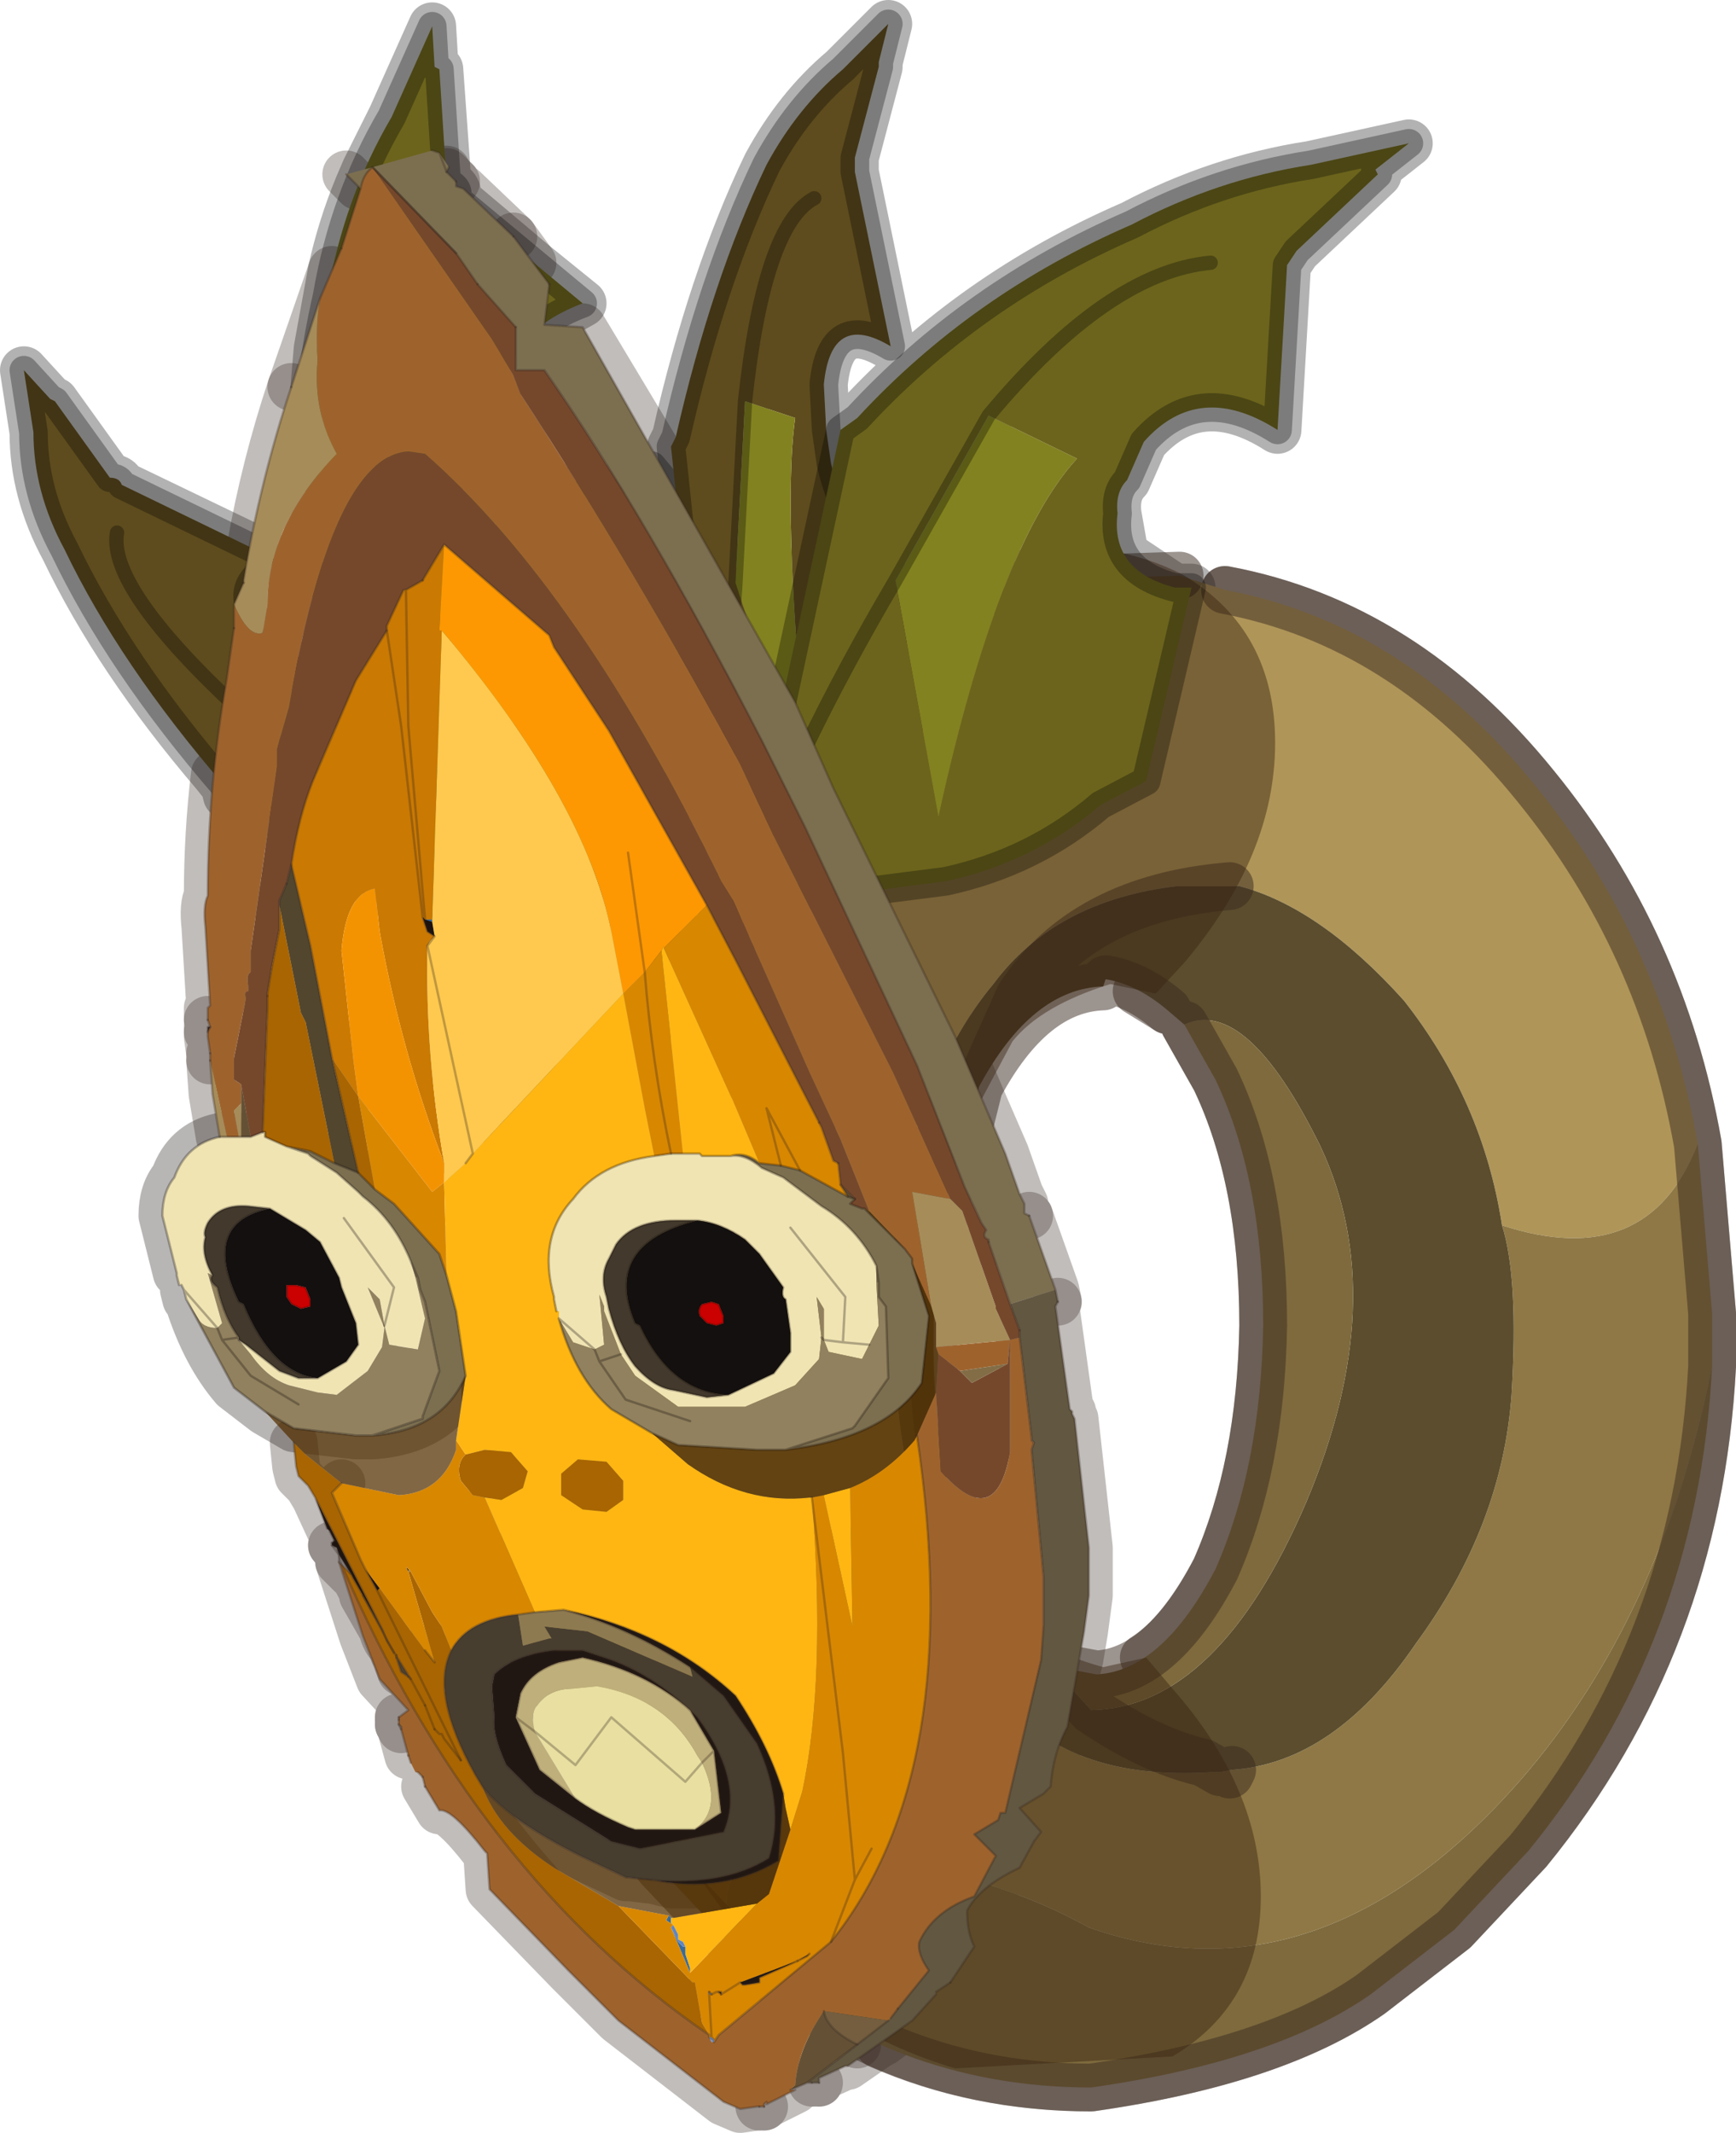 <?xml version="1.0" encoding="UTF-8" standalone="no"?>
<svg xmlns:xlink="http://www.w3.org/1999/xlink" height="44.65px" width="36.35px" xmlns="http://www.w3.org/2000/svg">
  <g transform="matrix(1.0, 0.0, 0.0, 1.0, -262.3, -380.65)">
    <path d="M280.7 423.45 Q282.75 424.35 285.15 424.35 289.0 423.8 291.0 422.4 L292.75 421.05 294.3 419.4 Q297.85 415.05 298.15 409.25 L298.15 408.15 297.85 404.6 Q297.1 400.35 294.45 397.1 291.7 393.7 287.95 393.0 M286.1 401.4 L286.75 401.8 M287.1 402.1 L287.75 403.25 Q288.75 405.35 288.75 408.4 288.7 411.35 287.75 413.5 287.05 414.85 286.25 415.35" fill="none" stroke="#3b2b21" stroke-linecap="round" stroke-linejoin="round" stroke-opacity="0.502" stroke-width="1.0"/>
    <path d="M276.45 390.75 L276.35 390.0 276.45 389.8 Q277.2 386.5 278.35 384.1 279.0 382.9 279.95 382.1 L280.9 381.15 280.7 381.95 280.7 382.05 280.2 383.95 280.2 384.25 280.95 387.9 Q279.7 387.15 279.55 388.7 L279.6 389.65 279.7 390.35 279.75 390.45 279.9 389.65 280.25 389.4 Q282.65 386.8 286.0 385.35 287.8 384.4 289.75 384.1 L291.8 383.65 291.1 384.2 291.15 384.3 289.45 385.9 289.25 386.2 289.05 389.65 Q287.4 388.6 286.25 389.9 L285.9 390.7 Q285.65 390.95 285.7 391.4 L285.85 392.25 286.9 392.95 287.25 392.95 286.3 397.0 285.35 397.5 Q283.95 398.7 282.1 399.1 L280.85 399.35 279.9 399.4 279.75 399.4 279.2 399.5 279.1 399.55 277.8 399.55 279.0 396.7 279.15 396.3 281.05 392.85 281.05 392.8 283.0 389.35 Q285.5 386.35 287.65 386.15 M276.45 390.75 L276.45 391.05 277.15 397.6 277.35 399.0 277.55 398.7 277.7 392.85 277.7 392.55 277.9 389.05 Q278.3 385.35 279.35 384.8 M277.35 399.0 L277.05 399.3 277.25 399.35 277.3 399.35 277.6 399.45 277.8 399.55 M279.75 390.45 L278.35 396.85 Q278.3 397.6 277.55 398.7 M277.6 399.45 L277.65 400.4 278.0 400.2 278.55 399.95 279.1 399.55 M277.5 400.4 L277.1 400.4 Q276.8 400.75 276.4 400.75 L276.35 400.9 276.35 401.6 276.3 401.85 276.15 402.6 276.0 402.8 275.85 403.0 275.55 402.65 275.1 402.2 275.35 402.05 275.5 401.95 274.0 399.3 273.8 398.95 272.1 395.35 272.1 395.3 271.55 394.0 271.05 392.85 270.55 391.65 270.3 390.3 Q269.85 387.55 270.8 386.1 M269.8 384.55 L269.95 384.2 270.5 383.1 271.35 381.2 271.4 382.05 271.5 382.1 271.65 384.2 271.65 384.45 Q271.95 384.6 271.85 384.8 L273.45 386.15 274.5 387.0 273.7 387.45 273.1 388.1 273.0 388.4 Q272.85 388.85 272.95 389.35 L273.4 390.15 Q273.45 390.55 273.8 390.75 L274.6 391.15 275.35 390.95 275.75 390.65 275.95 390.4 276.45 391.05 M269.25 386.3 Q269.45 385.4 269.8 384.55 M266.8 396.85 Q264.75 394.45 263.65 392.15 263.0 390.95 263.0 389.7 L262.8 388.4 263.35 389.0 263.45 389.05 264.6 390.65 Q264.8 390.65 264.85 390.8 L267.55 392.1 268.05 392.35 268.15 392.4 268.0 392.5 Q267.05 392.95 267.85 393.85 L268.0 394.0 268.55 394.45 268.75 394.55 269.4 394.85 269.45 394.9 273.7 399.85 Q274.35 400.3 274.7 401.6 L274.75 401.9 274.8 402.05 274.85 402.35 275.1 402.2 M269.25 386.3 L269.15 386.85 268.95 387.95 268.7 390.95 268.85 393.2 268.95 393.9 268.95 394.3 269.4 394.85 M274.7 401.6 Q273.1 400.45 271.4 399.0 L271.05 398.75 271.0 398.7 270.2 398.0 268.9 396.95 268.1 396.25 267.3 395.5 267.0 395.2 Q264.55 392.9 264.75 391.8 M266.8 396.85 L267.0 397.1 267.05 397.3 268.5 398.2 271.15 399.75 271.2 399.8 273.65 401.25 Q274.2 401.45 274.75 401.9 M277.25 399.35 L277.1 399.6 277.1 399.65 276.6 400.3 276.4 400.75 275.7 400.5 M277.2 399.9 L277.3 399.35 M277.65 400.4 L277.5 400.4 M277.1 400.4 L277.2 399.9 M274.85 402.35 Q274.45 403.65 272.9 404.05 M275.0 404.2 L275.75 403.7 275.85 403.0 M275.35 402.05 L275.45 402.15 275.95 402.5 276.15 402.6 M275.5 401.95 L276.35 400.9 M277.05 399.3 Q275.8 399.75 274.5 398.9" fill="none" stroke="#000000" stroke-linecap="round" stroke-linejoin="round" stroke-opacity="0.302" stroke-width="1.0"/>
    <path d="M280.85 399.35 L282.3 402.35 282.85 403.65 283.35 404.8 283.65 405.65 283.75 405.85 283.75 406.05 283.85 406.1 M284.45 407.9 L284.4 408.0 284.7 410.15 284.75 410.2 284.75 410.25 284.8 410.35 285.1 413.05 285.1 414.05 285.0 414.8 284.9 415.4 Q284.7 416.1 284.65 416.8 284.35 417.35 284.3 418.05 L284.15 418.2 283.65 418.5 284.1 419.0 283.95 419.2 283.65 419.75 Q282.8 420.15 282.55 420.65 282.55 421.1 282.7 421.4 L282.2 422.15 M281.9 422.35 L281.4 422.95 280.8 423.4 280.7 423.45 280.05 423.9 280.0 423.9 279.45 424.15 279.45 424.25 M279.9 405.45 L279.85 405.0 M279.45 404.15 L277.65 400.65 277.5 400.4 M279.9 399.4 L281.5 402.95 281.95 404.15 282.3 405.0 282.5 405.5 282.85 406.25 282.95 406.4 Q282.85 406.55 283.0 406.6 L283.0 406.65 M283.65 408.5 L283.65 408.65 283.9 410.75 283.9 410.8 283.95 410.85 283.9 411.0 284.15 413.65 284.15 414.7 284.1 415.05 284.1 415.4 283.35 418.6 283.25 418.6 283.2 418.75 282.7 419.05 283.15 419.5 282.7 420.35 Q281.85 420.65 281.55 421.3 281.5 421.55 281.75 421.9 L281.1 422.7 M280.95 422.9 L280.55 423.25 280.45 423.35 280.25 423.45 279.2 424.25 279.3 424.25 M280.2 405.75 L279.9 405.45 M271.65 415.5 L271.2 415.2 M281.5 410.7 L281.75 412.8 Q282.1 418.3 279.7 421.3 L279.2 421.9 278.9 422.15 278.7 422.3 277.35 423.25 277.25 423.4 277.25 423.35 277.15 423.3 277.15 423.25 Q272.25 419.9 269.45 413.4 L269.4 413.2 269.35 413.05 269.25 413.0 M269.4 413.35 L269.9 414.9 270.25 415.8 270.85 416.45 270.65 416.6 M270.65 416.65 L270.65 416.75 270.7 416.8 270.7 416.85 270.85 417.4 M277.2 422.4 L277.3 422.35 277.35 422.35 277.4 422.35 277.4 422.4 277.8 422.15 277.85 422.2 277.9 422.2 278.2 422.15 278.2 422.05 278.35 422.0 278.6 421.9 279.2 421.9 M271.65 384.2 L271.65 384.25 M271.85 384.45 L271.85 384.55 272.0 384.6 273.05 385.6 M273.7 387.45 L274.5 387.5 276.45 390.75 M269.8 384.55 L269.55 384.3 M267.55 392.1 Q267.85 390.4 268.4 388.75 M273.1 388.1 L273.1 388.4 273.7 388.4 275.35 390.95 M277.1 399.6 L277.2 399.9 M267.8 404.35 L267.9 401.65 267.9 401.5 M268.3 399.15 L268.4 398.75 268.5 398.2 M266.8 396.85 Q266.65 398.1 266.65 399.4 266.55 399.6 266.6 400.05 L266.7 401.7 266.65 401.75 266.65 402.0 M266.7 402.7 L266.7 402.8 266.7 402.85 M266.7 402.15 L266.65 402.15 266.65 402.25 M270.35 414.9 L270.55 415.2 270.55 415.25 M270.6 415.3 L270.6 415.35 M270.9 415.8 L271.2 416.35 M271.4 416.85 L271.5 416.95 271.55 416.95 271.6 417.05 271.95 417.5 M269.4 413.2 L269.65 413.6 269.9 414.05 270.35 414.9 M270.9 415.8 L270.85 415.75 M278.2 424.75 L278.15 424.75 277.8 424.8 277.45 424.65 275.25 422.95 274.2 421.9 272.55 420.2 272.5 419.45 272.45 419.4 Q271.75 418.5 271.5 418.55 L271.2 418.05 M277.15 422.35 L277.2 423.3 277.25 423.35 M279.2 424.25 L278.85 424.4 278.95 424.4 278.35 424.7 278.35 424.65 278.3 424.7 278.3 424.75" fill="none" stroke="#332720" stroke-linecap="round" stroke-linejoin="round" stroke-opacity="0.302" stroke-width="1.0"/>
    <path d="M283.85 406.1 L284.4 407.65 284.45 407.9 M282.2 422.15 L281.9 422.35 M279.05 405.15 L278.45 404.0 278.35 403.85 278.65 405.05 M280.05 405.7 L279.9 405.45 M279.85 405.0 L279.75 404.95 279.5 404.25 279.45 404.15 M276.0 402.8 L276.35 404.8 M283.0 406.65 L283.65 408.5 M281.1 422.7 L280.95 422.9 M279.3 424.25 L279.45 424.25 M279.3 412.0 L279.4 412.7 279.95 417.35 280.2 420.0 280.55 419.35 M271.65 415.5 L271.75 415.2 Q272.1 414.55 273.15 414.45 L273.2 414.45 273.5 414.4 274.1 414.35 276.15 415.05 277.7 416.15 Q278.4 417.2 278.7 418.2 L278.75 418.35 278.75 418.5 278.6 419.6 Q277.9 420.05 277.05 420.1 L276.35 420.1 275.95 420.0 275.9 420.0 275.5 419.95 275.4 419.95 274.45 419.5 Q272.95 418.75 272.4 418.05 L272.25 417.8 Q271.45 416.35 271.65 415.5 M269.45 413.4 L269.4 413.35 269.4 413.2 269.25 413.0 M270.65 416.6 L270.65 416.65 M280.25 423.45 L280.15 423.4 279.6 422.85 M279.7 421.3 L280.2 420.0 M275.5 419.95 L275.95 420.0 276.3 420.05 277.0 420.0 Q277.8 419.95 278.4 419.55 278.75 418.45 278.15 417.15 L277.45 416.15 276.75 415.55 276.1 415.15 Q275.1 414.6 274.1 414.35 M271.65 384.25 L271.85 384.45 M273.05 385.6 L273.45 386.15 M268.4 388.75 L269.25 386.3 M271.2 399.8 L271.2 399.9 271.15 399.85 271.25 400.15 271.4 400.25 271.25 400.45 272.2 404.8 272.05 405.0 M271.15 399.85 L271.15 399.75 M268.4 398.75 L268.8 400.45 269.25 402.8 269.8 405.2 M267.9 401.5 L267.9 401.45 268.0 400.85 268.15 400.1 268.15 399.5 268.3 399.15 M266.65 402.0 L266.7 402.15 266.65 402.25 266.65 402.35 266.7 402.7 M266.7 402.85 L266.75 403.55 266.9 404.45 M274.5 415.2 L273.9 415.2 273.45 415.3 272.65 415.7 272.6 415.95 272.65 416.6 Q272.6 416.95 272.9 417.6 L273.5 418.2 275.1 419.2 275.7 419.35 275.85 419.35 276.6 419.35 277.45 419.0 Q277.9 417.95 276.9 416.6 L276.75 416.45 277.25 417.3 277.4 418.6 276.85 418.95 276.4 419.0 275.6 418.95 275.5 418.9 275.45 418.9 Q274.75 418.6 274.35 418.3 L273.6 417.7 273.1 416.6 273.2 416.1 273.6 415.65 274.0 415.45 274.5 415.35 275.9 415.85 276.75 416.45 275.9 415.8 275.1 415.4 274.5 415.2 M271.95 417.5 L270.2 413.95 270.0 413.55 269.95 413.5 269.85 413.3 269.25 411.9 269.45 411.7 M268.45 410.85 L268.5 411.35 268.55 411.55 268.75 411.75 268.9 412.0 269.2 412.65 270.3 414.75 270.35 414.9 270.4 415.0 270.55 415.2 M270.55 415.25 L270.6 415.3 M270.6 415.35 L270.9 415.8 M271.2 416.35 L271.4 416.85 M269.9 414.05 L270.3 414.75 M269.45 413.4 L269.65 413.6 M270.6 415.35 L270.55 415.25 M270.85 415.75 L270.7 415.65 270.6 415.35 M270.7 416.85 L270.65 416.75 M277.25 417.3 L276.65 417.95 275.1 416.6 274.35 417.6 273.1 416.6 M277.15 422.35 L277.2 422.4 M277.35 422.35 L277.4 422.4 M278.3 424.75 L278.2 424.75" fill="none" stroke="#332720" stroke-linecap="round" stroke-linejoin="round" stroke-opacity="0.302" stroke-width="1.0"/>
    <path d="M278.65 405.05 L279.05 405.15 280.05 405.7 280.2 405.75 280.1 405.85 280.35 405.95 280.4 405.95 280.5 406.05 281.05 406.55 281.25 406.8 281.4 407.0 281.4 407.1 281.75 408.2 281.6 409.6 281.1 410.15 Q280.3 410.8 278.75 411.0 L278.65 411.0 278.15 411.0 276.5 410.9 275.95 410.65 275.1 410.15 Q274.45 409.55 274.1 408.5 L274.0 408.25 273.9 407.85 273.9 407.8 Q273.55 406.55 274.3 405.75 274.85 405.0 276.0 404.85 L276.35 404.8 276.6 404.8 276.95 404.8 277.0 404.85 277.6 404.85 Q277.9 404.75 278.2 405.0 L278.65 405.05 M277.6 404.85 Q277.9 404.8 278.25 405.1 L278.7 405.3 279.5 405.9 280.05 406.35 280.65 407.15 280.7 407.5 280.7 407.8 280.85 408.0 280.9 409.5 280.2 410.5 280.15 410.55 278.75 411.0 M274.0 408.25 L274.4 408.6 274.75 408.9 274.85 409.15 275.4 408.95 275.2 408.55 275.05 408.05 275.0 407.8 Q274.85 407.35 275.05 407.0 L275.2 406.7 Q275.55 406.2 276.45 406.2 L276.9 406.2 Q277.4 406.25 277.9 406.6 L278.2 406.9 278.5 407.25 278.7 407.6 Q278.65 407.8 278.75 407.85 L278.85 408.55 278.85 408.95 278.5 409.4 277.55 409.85 277.1 409.9 276.4 409.75 Q276.0 409.7 275.6 409.25 L275.4 408.95 M279.55 408.7 L279.95 408.75 280.0 407.8 279.3 406.8 278.85 406.35 M280.5 408.8 L279.95 408.75 M269.8 405.2 L270.15 405.55 270.55 405.85 271.5 406.9 271.65 407.35 271.85 408.1 272.05 409.45 Q271.55 410.6 270.1 410.7 L270.0 410.7 269.75 410.7 268.45 410.55 267.85 410.2 267.2 409.7 Q266.6 409.0 266.25 407.9 L266.2 407.85 266.15 407.65 266.85 408.45 266.95 408.7 267.3 408.65 Q267.0 408.25 266.85 407.6 266.65 407.45 266.75 407.35 266.5 406.9 266.6 406.55 266.55 406.45 266.65 406.25 266.9 405.85 267.5 405.9 L267.95 405.95 268.7 406.4 269.0 406.65 269.4 407.4 269.45 407.6 269.75 408.35 269.8 408.8 269.55 409.15 268.95 409.5 268.55 409.5 268.15 409.35 267.45 408.8 267.3 408.7 267.3 408.65 M269.8 405.2 L269.3 405.0 268.8 404.75 268.35 404.65 268.75 404.8 268.8 404.85 269.35 405.2 269.8 405.6 269.9 405.7 Q270.55 406.2 270.9 407.05 L271.05 407.4 271.1 407.65 271.2 407.9 271.5 409.35 271.15 410.3 271.15 410.35 270.1 410.7 M267.8 404.35 L267.85 404.35 267.85 404.45 268.3 404.65 268.35 404.65 M268.3 407.8 L268.3 407.55 268.5 407.55 268.7 407.6 268.8 407.85 268.8 408.0 268.6 408.05 268.4 407.95 268.3 407.8 M270.35 408.4 L270.55 407.6 269.5 406.15 M277.0 407.95 L277.15 407.9 277.2 407.9 277.35 407.95 277.45 408.2 277.45 408.35 277.3 408.4 277.1 408.35 276.95 408.2 Q276.9 408.05 277.0 408.0 L277.0 407.95 M276.9 406.2 Q274.9 406.7 275.6 408.35 L275.7 408.4 275.75 408.45 Q276.35 409.8 277.55 409.85 M274.85 409.15 L275.4 409.95 276.75 410.4 M266.9 404.45 L267.05 404.45 267.3 404.45 267.35 404.45 267.55 404.45 267.8 404.35 M266.9 404.45 Q266.2 404.6 265.95 405.3 265.7 405.6 265.7 406.1 L266.0 407.3 M267.95 405.95 Q266.5 406.25 267.3 407.9 L267.4 407.95 Q268.0 409.4 268.95 409.5 M266.95 408.7 L267.55 409.45 268.55 410.05" fill="none" stroke="#14100d" stroke-linecap="round" stroke-linejoin="round" stroke-opacity="0.302" stroke-width="1.0"/>
    <path d="M275.85 403.0 Q274.75 401.65 273.65 401.25 L267.05 397.3 267.0 397.1 Q264.8 394.55 263.65 392.15 263.0 390.95 263.0 389.7 L262.8 388.4 263.35 389.0 263.45 389.05 264.6 390.65 Q264.8 390.65 264.85 390.8 L268.15 392.4 Q266.9 392.95 268.0 394.0 L268.75 394.55 269.4 394.85 271.0 395.0 271.05 394.7 274.8 396.9 275.05 397.7 Q276.05 399.05 276.2 400.1 L276.35 401.6 276.15 402.6 275.85 403.0 M267.3 395.5 L270.2 398.0 275.0 399.65 Q269.7 396.45 268.2 394.9 L267.3 395.5 Q264.55 392.95 264.75 391.8 264.55 392.95 267.3 395.5 M276.15 402.6 Q273.45 400.85 270.2 398.0 273.45 400.85 276.15 402.6" fill="#5e4c1e" fill-rule="evenodd" stroke="none"/>
    <path d="M270.2 398.0 L267.3 395.5 268.2 394.9 Q269.7 396.45 275.0 399.65 L270.2 398.0" fill="#828220" fill-rule="evenodd" stroke="none"/>
    <path d="M275.85 403.0 Q274.75 401.65 273.65 401.25 L267.05 397.3 267.0 397.1 Q264.8 394.55 263.65 392.15 263.0 390.95 263.0 389.7 L262.8 388.4 263.35 389.0 263.45 389.05 264.6 390.65 Q264.8 390.65 264.85 390.8 L268.15 392.4 Q266.9 392.95 268.0 394.0 L268.75 394.55 269.4 394.85 271.0 395.0 271.05 394.7 274.8 396.9 275.05 397.7 Q276.05 399.05 276.2 400.1 L276.35 401.6 276.15 402.6 275.85 403.0 Q276.0 403.85 275.0 404.2" fill="none" stroke="#000000" stroke-linecap="round" stroke-linejoin="round" stroke-opacity="0.302" stroke-width="0.6"/>
    <path d="M270.2 398.0 L267.3 395.5 Q264.55 392.95 264.75 391.8 M270.2 398.0 Q273.45 400.85 276.15 402.6" fill="none" stroke="#000000" stroke-linecap="round" stroke-linejoin="round" stroke-opacity="0.302" stroke-width="0.3"/>
    <path d="M270.55 391.65 L272.4 390.7 Q272.85 393.1 276.55 397.55 L272.1 395.3 270.55 391.65" fill="#828220" fill-rule="evenodd" stroke="none"/>
    <path d="M274.85 402.35 Q274.5 400.45 273.7 399.85 L268.95 394.3 268.95 393.9 Q268.35 390.35 269.15 386.85 269.5 384.8 270.5 383.1 L271.35 381.2 271.4 382.05 271.5 382.1 271.65 384.45 Q271.95 384.6 271.85 384.8 L274.5 387.0 Q272.65 387.7 272.95 389.35 L273.4 390.15 Q273.45 390.55 273.8 390.75 L275.75 390.65 275.95 390.4 278.65 393.65 278.5 394.7 Q278.55 396.55 277.75 398.25 L276.6 400.3 Q276.25 401.2 275.5 401.95 275.15 402.1 274.85 402.35 M272.1 395.3 L276.55 397.55 Q272.85 393.1 272.4 390.7 L270.55 391.65 272.1 395.3 Q273.75 399.15 275.5 401.95 273.75 399.15 272.1 395.3 M270.8 386.1 Q269.65 387.85 270.55 391.65 269.65 387.85 270.8 386.1" fill="#6c641c" fill-rule="evenodd" stroke="none"/>
    <path d="M274.85 402.35 Q274.5 400.45 273.7 399.85 L268.95 394.3 268.95 393.9 Q268.35 390.35 269.15 386.85 269.5 384.8 270.5 383.1 L271.35 381.2 271.4 382.05 271.5 382.1 271.65 384.45 Q271.95 384.6 271.85 384.8 L274.5 387.0 Q272.65 387.7 272.95 389.35 L273.4 390.15 Q273.45 390.55 273.8 390.75 L275.75 390.65 275.95 390.4 278.65 393.65 278.5 394.7 Q278.55 396.55 277.75 398.25 L276.6 400.3 Q276.25 401.2 275.5 401.95 275.15 402.1 274.85 402.35 274.45 403.65 273.05 404.2" fill="none" stroke="#000000" stroke-linecap="round" stroke-linejoin="round" stroke-opacity="0.302" stroke-width="0.6"/>
    <path d="M270.55 391.65 L272.1 395.3 Q273.75 399.15 275.5 401.95 M270.55 391.65 Q269.65 387.85 270.8 386.1" fill="none" stroke="#000000" stroke-linecap="round" stroke-linejoin="round" stroke-opacity="0.302" stroke-width="0.3"/>
    <path d="M280.4 397.3 Q280.25 396.8 279.55 396.7 278.9 396.65 278.1 397.25 277.5 397.6 277.1 398.45 276.7 399.15 276.8 399.7 277.15 400.25 277.85 400.4 278.5 400.45 279.1 399.85 279.85 399.45 280.25 398.65 280.6 397.9 280.4 397.3 M287.95 393.0 Q291.7 393.7 294.45 397.1 297.1 400.35 297.85 404.6 296.8 407.3 293.75 406.3 293.35 403.7 291.7 401.6 289.95 399.65 288.25 399.2 L288.05 399.2 286.95 399.2 Q284.4 399.5 283.1 401.25 281.8 402.8 281.15 405.6 276.8 408.5 274.7 408.6 272.9 408.55 272.5 406.7 L273.0 404.25 Q273.7 401.9 274.55 399.95 L276.25 397.55 Q280.15 392.75 285.45 392.75 L287.0 392.7 287.95 393.0" fill="#af9558" fill-rule="evenodd" stroke="none"/>
    <path d="M280.4 397.3 Q280.6 397.9 280.25 398.65 279.85 399.45 279.1 399.85 278.5 400.45 277.85 400.4 277.15 400.25 276.8 399.7 276.7 399.15 277.1 398.45 277.5 397.6 278.1 397.25 278.9 396.65 279.55 396.7 280.25 396.8 280.4 397.3" fill="#eceb9b" fill-rule="evenodd" stroke="none"/>
    <path d="M272.5 406.7 Q272.9 408.55 274.7 408.6 276.8 408.5 281.15 405.6 L280.95 407.1 Q280.95 410.6 281.65 412.95 L282.0 414.0 Q282.3 414.95 282.85 415.8 L283.9 416.8 Q285.25 417.9 287.65 417.75 L287.85 417.75 287.95 417.75 288.05 417.8 288.1 417.7 288.05 417.8 287.95 417.75 287.85 417.75 288.1 417.7 Q290.25 417.55 291.95 415.05 293.75 412.6 293.95 409.85 294.1 407.4 293.75 406.3 296.8 407.3 297.85 404.6 L298.15 408.15 298.15 409.25 Q297.1 414.5 294.15 417.9 289.95 422.7 285.1 421.0 282.85 419.75 279.8 419.5 276.7 419.15 277.8 421.55 L276.1 419.75 274.9 418.15 274.25 417.1 273.95 416.4 273.85 416.3 Q272.4 412.9 272.45 408.8 272.4 407.7 272.5 406.7" fill="#8f7845" fill-rule="evenodd" stroke="none"/>
    <path d="M281.15 405.6 Q281.8 402.8 283.1 401.25 284.4 399.5 286.95 399.2 L288.05 399.2 288.25 399.2 Q289.95 399.65 291.7 401.6 293.35 403.7 293.75 406.3 294.1 407.4 293.95 409.85 293.75 412.6 291.95 415.05 290.25 417.55 288.1 417.7 L287.85 417.75 287.5 417.55 Q286.4 417.3 285.15 416.45 286.4 417.3 287.5 417.55 L287.85 417.75 287.65 417.75 Q285.25 417.9 283.9 416.8 L282.85 415.8 Q282.3 414.95 282.0 414.0 L281.65 412.95 Q280.95 410.6 280.95 407.1 L281.15 405.6 M285.15 416.45 Q287.8 416.4 289.65 412.1 291.45 407.85 289.95 404.65 288.4 401.5 287.1 402.1 L286.75 401.8 Q286.1 401.25 285.45 401.15 L285.4 401.3 Q283.9 401.35 282.8 403.4 L283.65 401.5 Q285.0 399.45 288.05 399.2 285.0 399.45 283.65 401.5 L282.8 403.4 282.55 404.4 282.35 404.8 282.15 405.6 282.05 406.25 282.0 406.4 282.15 405.6 282.0 406.4 Q281.85 407.45 281.85 408.55 281.8 411.55 282.8 413.6 L283.2 414.35 283.3 414.5 283.4 414.6 283.55 414.85 283.6 414.95 283.7 415.0 283.85 415.1 283.95 415.15 283.95 415.25 284.05 415.3 284.05 415.35 284.15 415.45 284.25 415.45 284.35 415.55 284.4 415.55 284.55 415.8 285.15 416.45 M283.7 415.0 L283.65 415.0 283.6 414.95 283.65 415.0 283.7 415.0 M283.95 415.25 L283.85 415.1 283.95 415.25" fill="#5b4d2d" fill-rule="evenodd" stroke="none"/>
    <path d="M298.15 409.25 Q297.85 415.05 294.3 419.4 L292.75 421.05 291.0 422.4 Q289.0 423.8 285.15 424.35 280.95 424.35 277.8 421.55 276.7 419.15 279.8 419.5 282.85 419.75 285.1 421.0 289.95 422.7 294.15 417.9 297.1 414.5 298.15 409.25 M287.1 402.1 Q288.4 401.5 289.95 404.65 291.45 407.85 289.65 412.1 287.8 416.4 285.15 416.45 L284.55 415.8 284.4 415.55 284.45 415.55 285.25 415.7 285.3 415.7 Q286.65 415.6 287.75 413.5 288.7 411.35 288.75 408.4 288.75 405.35 287.75 403.25 L287.1 402.1" fill="#7e6a3d" fill-rule="evenodd" stroke="none"/>
    <path d="M297.85 404.6 Q297.1 400.35 294.45 397.1 291.7 393.7 287.95 393.0 M287.0 392.7 L285.45 392.75 Q280.15 392.75 276.25 397.55 L274.55 399.95 Q273.7 401.9 273.0 404.25 L272.5 406.7 Q272.4 407.7 272.45 408.8 272.4 412.9 273.85 416.3 L273.95 416.4 274.25 417.1 273.85 416.3 M297.85 404.6 L298.15 408.15 298.15 409.25 Q297.85 415.05 294.3 419.4 L292.75 421.05 291.0 422.4 Q289.0 423.8 285.15 424.35 280.95 424.35 277.8 421.55 L276.1 419.75 274.9 418.15 274.25 417.1 M287.1 402.1 L287.75 403.25 Q288.75 405.35 288.75 408.4 288.7 411.35 287.75 413.5 286.65 415.6 285.3 415.7 L285.25 415.7 284.45 415.55 284.4 415.55 284.55 415.8 285.15 416.45 Q286.4 417.3 287.5 417.55 L287.85 417.75 287.95 417.75 288.05 417.8 288.1 417.7 M282.8 403.4 L283.65 401.5 Q285.0 399.45 288.05 399.2 M282.8 403.4 Q283.9 401.35 285.4 401.3 L285.45 401.15 Q286.1 401.25 286.75 401.8 M282.15 405.6 L282.35 404.8 282.55 404.4 282.8 403.4 M282.0 406.4 L282.05 406.25 282.15 405.6 282.0 406.4 Q281.85 407.45 281.85 408.55 281.8 411.55 282.8 413.6 L283.2 414.35 283.3 414.5 283.4 414.6 283.55 414.85 283.6 414.95 283.7 415.0 283.85 415.1 283.95 415.15 283.95 415.25 284.05 415.3 284.15 415.45 284.25 415.45 284.4 415.55 284.35 415.55 284.25 415.45 M283.6 414.95 L283.65 415.0 283.7 415.0 M284.15 415.45 L284.05 415.35 284.05 415.3 M283.85 415.1 L283.95 415.25" fill="none" stroke="#3b2b21" stroke-linecap="round" stroke-linejoin="round" stroke-opacity="0.502" stroke-width="1.0"/>
    <path d="M282.35 392.45 Q285.1 391.65 287.1 392.7 289.0 393.85 289.0 396.2 289.0 398.55 287.1 400.8 L286.5 401.45 285.55 401.25 Q284.1 401.7 283.5 402.45 L282.7 403.95 Q279.7 404.75 277.65 403.65 275.75 402.5 275.75 400.15 275.75 397.8 277.65 395.55 279.65 393.25 282.35 392.45" fill="#382510" fill-opacity="0.451" fill-rule="evenodd" stroke="none"/>
    <path d="M277.1 400.4 Q277.5 398.7 277.15 397.6 L276.35 390.0 276.45 389.8 Q277.2 386.5 278.35 384.1 279.0 382.9 279.95 382.1 L280.9 381.15 280.7 381.95 280.7 382.05 280.2 383.95 280.2 384.25 280.95 387.9 Q279.7 387.15 279.55 388.7 L279.6 389.65 279.7 390.35 Q280.0 391.65 280.55 391.7 L280.85 391.55 281.35 395.85 280.9 396.55 Q280.4 398.15 279.65 398.95 L278.55 399.95 277.65 400.4 277.1 400.4 M277.7 392.85 L279.3 397.7 Q278.65 391.55 278.95 389.4 L277.9 389.05 277.7 392.85 Q277.4 397.15 277.65 400.4 277.4 397.15 277.7 392.85 M279.35 384.8 Q278.3 385.35 277.9 389.05 278.3 385.35 279.35 384.8" fill="#5e4c1e" fill-rule="evenodd" stroke="none"/>
    <path d="M277.9 389.05 L278.95 389.4 Q278.65 391.55 279.3 397.7 L277.7 392.85 277.9 389.05" fill="#828220" fill-rule="evenodd" stroke="none"/>
    <path d="M277.1 400.4 Q277.5 398.7 277.15 397.6 L276.35 390.0 276.45 389.8 Q277.2 386.5 278.35 384.1 279.0 382.9 279.95 382.1 L280.9 381.15 280.7 381.95 280.7 382.05 280.2 383.95 280.2 384.25 280.95 387.9 Q279.7 387.15 279.55 388.7 L279.6 389.65 279.7 390.35 Q280.0 391.65 280.55 391.7 L280.85 391.55 281.35 395.85 280.9 396.55 Q280.4 398.15 279.65 398.95 L278.55 399.95 277.65 400.4 277.1 400.4 275.7 400.5" fill="none" stroke="#000000" stroke-linecap="round" stroke-linejoin="round" stroke-opacity="0.302" stroke-width="0.6"/>
    <path d="M277.7 392.85 Q277.4 397.15 277.65 400.4 M277.7 392.85 L277.9 389.05 Q278.3 385.35 279.35 384.8" fill="none" stroke="#000000" stroke-linecap="round" stroke-linejoin="round" stroke-opacity="0.302" stroke-width="0.3"/>
    <path d="M283.0 389.35 L284.85 390.25 Q283.2 392.05 281.95 397.75 L281.05 392.8 283.0 389.35" fill="#828220" fill-rule="evenodd" stroke="none"/>
    <path d="M277.05 399.3 Q278.3 397.8 278.35 396.85 L279.9 389.65 280.25 389.4 Q282.65 386.8 286.0 385.35 287.8 384.4 289.75 384.1 L291.8 383.65 291.1 384.2 291.15 384.3 289.45 385.9 289.25 386.2 289.05 389.65 Q287.4 388.6 286.25 389.9 L285.9 390.7 Q285.65 390.95 285.7 391.4 285.55 392.6 286.9 392.95 L287.25 392.95 286.3 397.0 285.35 397.5 Q283.95 398.7 282.1 399.1 L279.75 399.4 277.8 399.55 277.05 399.3 M281.05 392.8 L281.95 397.75 Q283.2 392.05 284.85 390.25 L283.0 389.35 281.05 392.8 Q278.9 396.45 277.8 399.55 278.9 396.45 281.05 392.8 M287.65 386.15 Q285.5 386.35 283.0 389.35 285.5 386.35 287.65 386.15" fill="#6c641c" fill-rule="evenodd" stroke="none"/>
    <path d="M277.05 399.3 Q278.3 397.8 278.35 396.85 L279.9 389.65 280.25 389.4 Q282.65 386.8 286.0 385.35 287.8 384.4 289.75 384.1 L291.8 383.65 291.1 384.2 291.15 384.3 289.45 385.9 289.25 386.2 289.05 389.65 Q287.4 388.6 286.25 389.9 L285.9 390.7 Q285.65 390.95 285.7 391.4 285.55 392.6 286.9 392.95 L287.25 392.95 286.3 397.0 285.35 397.5 Q283.95 398.7 282.1 399.1 L279.75 399.4 277.8 399.55 277.05 399.3 Q275.8 399.75 274.5 398.9" fill="none" stroke="#000000" stroke-linecap="round" stroke-linejoin="round" stroke-opacity="0.302" stroke-width="0.6"/>
    <path d="M283.0 389.35 L281.05 392.8 Q278.9 396.45 277.8 399.55 M283.0 389.35 Q285.5 386.35 287.65 386.15" fill="none" stroke="#000000" stroke-linecap="round" stroke-linejoin="round" stroke-opacity="0.302" stroke-width="0.3"/>
    <path d="M286.85 423.7 Q288.7 422.6 288.7 420.35 288.7 418.1 286.85 416.0 L286.3 415.35 285.4 415.55 Q283.95 415.15 283.35 414.4 L282.6 412.95 Q279.65 412.2 277.7 413.25 275.85 414.35 275.85 416.55 275.85 418.8 277.7 420.95 279.6 423.15 282.3 423.95 L286.85 423.7" fill="#382510" fill-opacity="0.451" fill-rule="evenodd" stroke="none"/>
    <path d="M273.8 386.6 L273.7 387.45 274.5 387.5 278.95 395.35 279.75 397.15 282.3 402.35 283.35 404.8 283.65 405.65 283.75 405.85 283.75 406.05 283.85 406.1 284.4 407.65 283.45 407.95 283.0 406.65 283.0 406.6 Q282.85 406.55 282.95 406.4 L282.85 406.25 282.5 405.5 281.5 402.95 279.15 397.95 278.25 396.15 Q275.8 391.4 273.7 388.4 L273.1 388.4 273.1 387.5 272.3 386.6 271.85 385.95 270.25 384.3 270.1 384.15 Q269.9 384.3 269.85 384.6 L269.55 384.3 270.1 384.15 271.35 383.8 271.5 383.85 271.7 384.15 271.65 384.25 271.85 384.45 271.85 384.55 272.0 384.6 273.05 385.6 273.8 386.6 M271.5 383.85 L271.65 384.25 271.5 383.85 M280.2 405.75 L280.1 405.85 280.35 405.95 280.4 405.95 281.25 406.8 281.4 407.0 281.4 407.1 281.75 408.2 281.6 409.6 Q280.85 410.75 278.75 411.0 L280.15 410.55 280.2 410.5 280.9 409.5 280.85 408.0 280.7 407.8 280.7 407.5 280.65 407.15 Q280.25 406.35 279.5 405.9 L278.7 405.3 278.25 405.1 Q277.9 404.8 277.6 404.85 277.9 404.75 278.2 405.0 L278.65 405.05 279.05 405.15 280.05 405.7 280.2 405.75 M268.3 404.65 L268.8 404.75 269.3 405.0 269.8 405.2 270.15 405.55 270.55 405.85 271.5 406.9 271.65 407.35 271.85 408.1 272.05 409.45 Q271.55 410.6 270.1 410.7 L271.15 410.35 271.15 410.3 271.5 409.35 271.2 407.9 271.1 407.65 271.05 407.4 270.9 407.05 Q270.55 406.2 269.9 405.7 L269.8 405.6 269.35 405.2 268.8 404.85 268.75 404.8 268.3 404.65" fill="#7c6f50" fill-rule="evenodd" stroke="none"/>
    <path d="M279.2 424.25 L278.85 424.4 278.95 424.3 Q279.0 423.55 279.55 422.75 279.6 423.1 280.15 423.4 L280.25 423.45 279.2 424.25 M270.1 384.15 L270.25 384.3 271.85 385.95 270.1 384.15 M279.9 405.45 L280.2 405.75 280.05 405.7 279.9 405.45 M267.35 403.35 L267.55 404.45 267.35 404.45 267.35 403.75 267.35 403.35" fill="#645135" fill-rule="evenodd" stroke="none"/>
    <path d="M278.85 424.4 L278.95 424.4 278.35 424.7 278.35 424.65 278.3 424.7 278.3 424.75 278.2 424.75 278.15 424.75 277.8 424.8 277.45 424.65 275.25 422.95 274.2 421.9 272.55 420.2 272.5 419.45 272.45 419.4 Q271.75 418.5 271.5 418.55 L271.2 418.05 271.15 417.85 271.05 417.75 271.0 417.75 270.9 417.55 270.85 417.4 270.7 416.85 270.7 416.8 270.65 416.75 270.65 416.65 270.65 416.6 270.85 416.45 270.25 415.8 269.9 414.9 269.4 413.35 269.45 413.4 Q272.25 419.9 277.15 423.25 L277.15 423.3 277.2 423.4 277.25 423.4 277.35 423.25 279.7 421.3 Q282.55 417.75 281.5 410.7 L281.9 409.8 282.0 411.45 Q283.15 412.75 283.45 411.05 L283.45 408.7 283.4 409.2 282.4 409.35 281.95 409.0 281.9 408.85 283.45 408.7 283.65 408.65 283.9 410.75 283.9 410.8 283.95 410.85 283.9 411.0 284.15 413.65 284.15 414.7 284.1 415.4 283.35 418.6 283.25 418.6 283.2 418.75 282.7 419.05 283.15 419.5 282.7 420.35 Q281.85 420.65 281.55 421.3 281.5 421.55 281.75 421.9 L281.1 422.7 280.95 422.9 280.9 422.95 279.55 422.75 Q279.0 423.55 278.95 424.3 L278.85 424.4 M266.7 402.85 L266.7 402.8 266.7 402.7 266.65 402.35 266.65 402.25 266.7 402.15 266.65 402.0 266.65 401.75 266.7 401.7 266.6 400.05 Q266.55 399.6 266.65 399.4 266.65 397.1 267.05 394.85 L267.2 393.8 267.2 393.3 Q267.5 394.0 267.8 393.9 L267.9 393.3 Q267.9 391.65 269.35 390.15 268.85 389.25 268.95 388.2 268.9 387.45 269.0 386.9 L269.45 385.85 269.85 384.6 Q269.9 384.3 270.1 384.15 L272.6 387.75 273.05 388.5 273.2 388.9 Q275.55 392.5 277.8 396.65 L278.5 398.15 281.0 403.1 282.2 405.75 281.4 405.6 281.8 408.0 281.4 407.1 281.4 407.0 281.25 406.8 280.5 406.0 279.9 404.5 279.25 403.1 277.65 399.5 277.4 399.1 Q274.45 393.0 271.2 390.15 L270.85 390.1 Q269.25 390.2 268.35 395.45 L268.15 396.15 268.1 396.35 268.1 396.7 267.55 400.55 267.55 401.0 Q267.45 401.05 267.5 401.3 L267.5 401.4 Q267.4 401.4 267.45 401.55 L267.2 402.8 267.2 403.25 267.35 403.35 267.35 403.75 267.2 403.9 267.3 404.45 267.05 404.45 266.7 402.85" fill="#9e632d" fill-rule="evenodd" stroke="none"/>
    <path d="M270.1 384.15 L271.85 385.95 272.3 386.6 273.1 387.5 273.1 388.4 273.7 388.4 Q275.8 391.4 278.25 396.15 L279.15 397.95 281.5 402.95 282.5 405.5 282.85 406.25 282.95 406.4 Q282.85 406.55 283.0 406.6 L283.0 406.65 283.45 407.95 283.65 408.5 283.65 408.65 283.45 408.7 283.15 408.05 283.15 408.0 282.45 406.0 282.2 405.75 281.0 403.1 278.5 398.15 277.8 396.65 Q275.55 392.5 273.2 388.9 L273.05 388.5 272.6 387.75 270.1 384.15 M271.6 392.05 L271.15 392.8 270.8 393.0 270.75 393.0 270.4 393.75 270.4 393.85 269.75 394.9 268.85 397.0 Q268.55 397.75 268.4 398.75 L268.3 399.15 268.15 399.5 268.15 399.6 268.15 400.1 268.0 400.85 267.9 401.45 267.9 401.5 267.9 401.65 267.9 401.75 267.8 404.35 267.55 404.45 267.35 403.35 267.2 403.25 267.2 402.8 267.45 401.55 Q267.4 401.4 267.5 401.4 L267.5 401.3 Q267.45 401.05 267.55 401.0 L267.55 400.55 268.1 396.7 268.1 396.35 268.15 396.15 268.35 395.45 Q269.25 390.2 270.85 390.1 L271.2 390.15 Q274.45 393.0 277.4 399.1 L277.65 399.5 279.25 403.1 279.9 404.5 280.5 406.0 280.4 405.95 280.35 405.95 280.1 405.85 280.2 405.75 279.9 405.45 279.85 405.0 279.75 404.95 279.5 404.25 279.45 404.15 277.65 400.65 277.1 399.6 275.05 395.95 273.9 394.2 273.8 393.95 271.6 392.05 M282.4 409.35 L282.65 409.6 283.4 409.2 283.45 408.7 283.45 411.05 Q283.15 412.75 282.0 411.45 L281.9 409.8 281.95 409.0 282.4 409.35" fill="#75482c" fill-rule="evenodd" stroke="none"/>
    <path d="M266.9 404.45 L266.75 403.55 266.7 402.85 267.05 404.45 266.9 404.45 M267.2 393.3 L267.4 392.85 267.4 392.8 Q267.75 390.7 268.4 388.75 L269.0 386.9 Q268.9 387.45 268.95 388.2 268.85 389.25 269.35 390.15 267.9 391.65 267.9 393.3 L267.8 393.9 Q267.5 394.0 267.2 393.3 M267.3 404.45 L267.2 403.9 267.35 403.75 267.35 404.45 267.3 404.45 M282.2 405.75 L282.45 406.0 283.15 408.0 283.15 408.05 283.45 408.7 281.9 408.85 281.9 408.35 281.8 408.0 281.4 405.6 282.2 405.75" fill="#a68c59" fill-rule="evenodd" stroke="none"/>
    <path d="M271.15 392.8 L271.6 392.05 271.5 393.85 271.55 393.85 271.35 399.9 271.2 399.9 271.15 399.85 271.25 400.15 271.4 400.25 271.25 400.45 Q271.2 402.7 271.6 405.0 270.7 402.65 270.25 400.15 L270.15 399.25 Q269.55 399.35 269.45 400.55 L269.7 402.85 269.8 403.6 269.25 402.8 268.8 400.45 268.4 398.75 Q268.55 397.75 268.85 397.0 L269.75 394.9 270.4 393.85 270.4 393.75 270.75 393.0 270.8 393.0 271.15 392.8 M270.4 393.85 L270.7 395.85 271.15 399.85 270.7 395.85 270.4 393.85 M270.8 393.0 L270.85 395.85 271.2 399.9 270.85 395.85 270.8 393.0" fill="#ca7902" fill-rule="evenodd" stroke="none"/>
    <path d="M271.6 392.05 L273.8 393.95 273.9 394.2 275.05 395.95 277.1 399.6 276.2 400.5 276.2 400.45 276.15 400.55 275.8 401.0 275.35 401.45 275.1 400.15 Q274.55 397.4 271.55 393.85 L271.5 393.85 271.6 392.05 M275.45 398.5 L275.8 401.0 275.45 398.5" fill="#fd9802" fill-rule="evenodd" stroke="none"/>
    <path d="M268.15 399.6 L268.15 399.5 268.3 399.15 268.4 398.75 268.8 400.45 269.25 402.8 269.8 405.2 269.3 405.0 268.7 402.05 268.6 401.85 268.15 399.6" fill="#52462e" fill-rule="evenodd" stroke="none"/>
    <path d="M271.35 399.95 L271.2 399.9 271.35 399.9 271.35 399.95 M271.4 400.25 L271.3 400.35 271.25 400.45 271.4 400.25 M276.75 421.95 L276.35 421.0 276.5 421.3 276.6 421.4 276.65 421.4 276.65 421.45 276.65 421.55 276.7 421.7 276.75 421.85 276.75 421.95 M276.4 420.95 L276.25 420.85 276.3 420.75 276.35 420.8 276.35 420.9 276.4 420.95 M276.5 421.25 L276.5 421.3 276.5 421.15 276.5 421.25" fill="#386b9c" fill-rule="evenodd" stroke="none"/>
    <path d="M269.65 413.6 L269.4 413.2 269.35 413.05 269.25 413.0 269.25 412.95 269.3 412.9 269.2 412.7 269.15 412.65 268.9 412.0 270.3 414.75 269.9 414.05 269.7 413.7 269.65 413.6 M267.9 401.75 L267.9 401.65 267.9 401.5 267.9 401.75 M271.4 400.25 L271.25 400.15 271.15 399.85 271.2 399.9 271.35 399.95 271.4 400.25 M270.25 413.9 L270.2 413.95 269.95 413.5 270.25 413.9 M270.85 413.55 L270.8 413.45 270.85 413.5 270.85 413.55" fill="#1c130f" fill-rule="evenodd" stroke="none"/>
    <path d="M271.55 393.85 Q274.55 397.4 275.1 400.15 L275.35 401.45 272.2 404.8 271.25 400.45 272.2 404.8 272.05 405.0 271.6 405.4 271.6 405.0 Q271.2 402.7 271.25 400.45 L271.3 400.35 271.4 400.25 271.35 399.95 271.35 399.9 271.55 393.85" fill="#fec94e" fill-rule="evenodd" stroke="none"/>
    <path d="M266.65 402.25 L266.65 402.15 266.7 402.15 266.65 402.25" fill="#2c2118" fill-rule="evenodd" stroke="none"/>
    <path d="M266.2 407.85 L266.15 407.65 266.1 407.55 266.05 407.55 266.0 407.35 266.0 407.3 265.7 406.1 Q265.7 405.6 265.95 405.3 266.2 404.6 266.9 404.45 L267.05 404.45 267.3 404.45 267.35 404.45 267.55 404.45 267.8 404.35 267.85 404.35 267.85 404.45 268.3 404.65 268.75 404.8 268.8 404.85 269.35 405.2 269.8 405.6 269.9 405.7 Q270.55 406.2 270.9 407.05 L271.0 407.4 271.2 408.25 271.05 408.9 270.45 408.8 270.35 408.4 270.25 407.85 270.0 407.6 270.35 408.45 270.3 408.85 270.0 409.35 269.35 409.85 268.95 409.8 268.35 409.65 Q267.9 409.5 267.55 409.0 L267.3 408.7 267.45 408.8 268.15 409.35 268.55 409.5 268.95 409.5 269.55 409.15 269.8 408.8 269.75 408.35 269.45 407.6 269.4 407.4 269.0 406.65 268.7 406.4 267.95 405.95 267.5 405.9 Q266.9 405.85 266.65 406.25 266.55 406.45 266.6 406.55 266.5 406.9 266.75 407.35 L266.65 407.3 266.95 408.35 266.85 408.45 Q266.55 408.45 266.45 408.25 L266.2 407.85 M269.5 406.15 L270.55 407.6 270.35 408.4 270.55 407.6 269.5 406.15 M276.0 404.85 L276.35 404.8 276.6 404.8 276.95 404.8 277.0 404.85 277.6 404.85 Q277.9 404.8 278.25 405.1 L278.7 405.3 279.5 405.9 Q280.25 406.35 280.65 407.15 L280.65 407.5 280.7 408.4 280.5 408.8 280.35 409.1 279.65 408.95 279.55 408.7 279.55 408.05 279.4 407.8 279.5 408.65 279.45 409.1 278.95 409.65 277.9 410.1 277.35 410.1 276.5 410.1 275.6 409.45 275.3 409.0 274.95 408.1 274.95 408.0 274.85 407.75 274.95 408.8 274.75 408.9 274.0 408.25 274.75 408.9 274.3 408.75 274.0 408.25 274.0 408.1 273.95 408.1 273.9 407.85 273.9 407.8 Q273.55 406.55 274.3 405.75 274.85 405.0 276.0 404.85 M278.85 406.35 L280.0 407.8 279.95 408.75 279.55 408.7 279.95 408.75 280.0 407.8 278.85 406.35 M276.9 406.2 L276.45 406.2 Q275.55 406.2 275.2 406.7 L275.05 407.0 Q274.85 407.35 275.0 407.8 L275.05 408.05 Q275.25 408.8 275.6 409.25 276.0 409.7 276.4 409.75 L277.1 409.9 277.55 409.85 278.5 409.4 278.85 408.95 278.85 408.55 278.75 407.85 Q278.65 407.8 278.7 407.6 L278.2 406.9 277.9 406.6 Q277.4 406.25 276.9 406.2 M279.95 408.75 L280.5 408.8 279.95 408.75 M266.15 407.65 L266.85 408.45 266.15 407.65" fill="#f0e4b3" fill-rule="evenodd" stroke="none"/>
    <path d="M269.45 413.4 L269.65 413.6 269.7 413.7 269.9 414.05 270.55 415.25 270.6 415.3 270.6 415.35 270.7 415.65 270.85 415.75 270.9 415.8 271.2 416.35 270.9 415.8 270.4 415.0 270.3 414.75 268.9 412.0 268.75 411.75 268.55 411.55 268.5 411.35 268.45 410.85 268.7 411.1 269.45 411.7 269.25 411.9 269.85 413.3 269.9 413.4 269.95 413.5 270.2 413.95 270.25 413.9 271.2 415.2 271.4 415.45 270.85 413.55 270.9 413.55 271.35 414.4 271.55 414.7 271.75 415.2 Q271.3 416.1 272.25 417.8 L272.4 418.05 Q272.75 419.0 273.9 419.75 L275.25 420.55 276.8 422.15 276.85 422.15 277.0 423.0 277.15 423.25 Q272.25 419.9 269.45 413.4 M267.8 404.35 L267.9 401.75 267.9 401.5 267.9 401.45 268.0 400.85 268.15 400.1 268.15 399.6 268.6 401.85 268.7 402.05 269.3 405.0 268.8 404.75 268.3 404.65 267.85 404.45 267.85 404.35 267.8 404.35 M269.25 402.8 L269.8 403.6 270.15 405.55 269.8 405.2 269.25 402.8 M274.05 411.5 L274.4 411.2 275.0 411.25 275.35 411.65 275.35 412.05 275.0 412.3 274.5 412.25 274.05 411.95 274.05 411.5 M271.95 417.5 L270.2 413.95 271.95 417.5 271.6 417.05 271.55 416.95 271.5 416.95 271.4 416.85 271.5 416.95 271.55 416.95 271.6 417.05 271.95 417.5 M271.2 416.35 L271.4 416.85 271.2 416.35 M272.05 411.1 L272.45 411.0 273.0 411.05 273.35 411.45 273.25 411.8 272.8 412.05 272.45 412.0 272.2 411.95 271.95 411.65 Q271.85 411.35 272.0 411.15 L272.05 411.1" fill="#a96501" fill-rule="evenodd" stroke="none"/>
    <path d="M266.75 407.35 Q266.5 406.9 266.6 406.55 266.55 406.45 266.65 406.25 266.9 405.85 267.5 405.9 L267.95 405.95 Q266.5 406.25 267.3 407.9 L267.4 407.95 Q268.0 409.4 268.95 409.5 L268.55 409.5 268.15 409.35 267.45 408.8 267.3 408.7 267.3 408.65 Q267.0 408.25 266.85 407.6 266.65 407.45 266.75 407.35 M277.55 409.85 L277.1 409.9 276.4 409.75 Q276.0 409.7 275.6 409.25 275.25 408.8 275.05 408.05 L275.0 407.8 Q274.85 407.35 275.05 407.0 L275.2 406.7 Q275.55 406.2 276.45 406.2 L276.9 406.2 Q274.9 406.7 275.6 408.35 L275.7 408.4 Q276.35 409.8 277.55 409.85" fill="#43392c" fill-rule="evenodd" stroke="none"/>
    <path d="M269.8 403.6 L269.7 402.85 269.45 400.55 Q269.55 399.35 270.15 399.25 L270.25 400.15 Q270.7 402.65 271.6 405.0 L271.6 405.4 271.35 405.6 269.8 403.6" fill="#f49302" fill-rule="evenodd" stroke="none"/>
    <path d="M267.95 405.95 L268.7 406.4 269.0 406.65 269.4 407.4 269.45 407.6 269.75 408.35 269.8 408.8 269.55 409.15 268.95 409.5 Q268.0 409.4 267.4 407.95 L267.3 407.9 Q266.5 406.25 267.95 405.95 M276.9 406.2 Q277.4 406.25 277.9 406.6 L278.2 406.9 278.7 407.6 Q278.65 407.8 278.75 407.85 L278.85 408.55 278.85 408.95 278.5 409.4 277.55 409.85 Q276.35 409.8 275.7 408.4 L275.6 408.35 Q274.9 406.7 276.9 406.2 M277.3 408.4 L277.45 408.35 277.45 408.2 277.35 407.95 277.2 407.9 277.0 407.95 Q276.9 408.05 276.95 408.2 L277.1 408.35 277.3 408.4 M268.8 408.0 L268.8 407.85 268.7 407.6 268.5 407.55 268.3 407.55 268.3 407.8 268.4 407.95 268.6 408.05 268.8 408.0" fill="#13100f" fill-rule="evenodd" stroke="none"/>
    <path d="M277.1 399.6 L277.65 400.65 279.45 404.15 279.5 404.25 279.75 404.95 279.85 405.0 279.9 405.45 280.05 405.7 279.05 405.15 278.65 405.05 278.2 405.0 277.65 403.7 276.2 400.5 277.1 399.6 M275.35 401.45 L275.8 401.0 Q275.95 402.9 276.35 404.8 275.95 402.9 275.8 401.0 L276.15 400.55 276.6 404.8 276.35 404.8 276.0 404.85 275.8 403.85 275.35 401.45 M271.65 407.35 L271.5 406.9 270.55 405.85 270.15 405.55 269.8 403.6 271.35 405.6 271.6 405.4 271.65 407.35 M278.65 405.05 L278.35 403.85 279.05 405.15 278.35 403.85 278.65 405.05 M281.5 410.7 Q282.55 417.75 279.7 421.3 L277.35 423.25 277.25 423.4 277.25 423.35 277.2 423.3 277.15 422.4 277.2 423.3 277.15 423.3 277.15 423.25 277.0 423.0 276.85 422.15 276.8 422.15 275.25 420.55 276.3 420.75 276.25 420.85 276.4 420.95 276.35 421.0 276.75 421.95 278.15 420.5 278.4 420.3 278.85 418.95 279.1 418.15 Q279.6 415.8 279.3 412.0 L279.55 411.95 280.15 414.7 280.1 411.8 Q280.85 411.5 281.45 410.8 L281.5 410.7 M280.55 419.35 L280.2 420.0 279.95 417.35 279.3 412.0 279.95 417.35 280.2 420.0 280.55 419.35 M273.15 414.45 Q272.1 414.55 271.75 415.2 L271.55 414.7 271.35 414.4 270.9 413.55 270.85 413.5 270.8 413.45 270.85 413.55 271.4 415.45 271.2 415.2 270.25 413.9 269.95 413.5 269.9 413.4 269.85 413.3 269.25 411.9 269.45 411.7 270.65 411.95 Q271.55 411.9 271.85 411.0 L271.85 410.8 272.05 411.1 272.0 411.15 Q271.85 411.35 271.95 411.65 L272.2 411.95 272.45 412.0 273.5 414.4 273.15 414.45 M279.0 421.7 L279.2 421.6 279.25 421.55 279.0 421.7 277.8 422.15 277.85 422.2 277.9 422.2 278.2 422.15 278.2 422.05 279.0 421.7 M277.4 422.4 L277.8 422.15 277.4 422.4 277.4 422.35 277.35 422.35 277.4 422.4 M277.2 422.4 L277.3 422.35 277.35 422.35 277.3 422.35 277.2 422.4 277.15 422.35 277.15 422.4 277.2 422.4 M280.2 420.0 L279.7 421.3 280.2 420.0" fill="#d88701" fill-rule="evenodd" stroke="none"/>
    <path d="M272.2 404.8 L275.35 401.45 275.8 403.85 276.0 404.85 Q274.85 405.0 274.3 405.75 273.55 406.55 273.9 407.8 L273.9 407.85 273.95 408.1 274.0 408.1 274.0 408.25 Q274.35 409.5 275.1 410.15 L275.95 410.65 276.7 411.3 Q277.9 412.15 279.25 412.0 L279.3 412.0 Q279.6 415.8 279.1 418.15 L278.85 418.95 278.75 418.5 278.7 418.2 Q278.4 417.2 277.7 416.15 276.25 414.8 274.1 414.35 L273.5 414.4 272.45 412.0 272.8 412.05 273.25 411.8 273.35 411.45 273.0 411.05 272.45 411.0 272.05 411.1 271.85 410.8 272.05 409.45 271.85 408.1 271.65 407.35 271.6 405.4 272.05 405.0 272.2 404.8 M276.15 400.55 L276.2 400.45 276.2 400.5 277.65 403.7 278.2 405.0 Q277.9 404.75 277.6 404.85 L277.0 404.85 276.95 404.8 276.6 404.8 276.15 400.55 M279.55 411.95 L280.1 411.8 280.15 414.7 279.55 411.95 M278.15 420.5 L276.75 421.95 276.75 421.85 276.7 421.7 276.65 421.55 276.65 421.45 276.65 421.4 276.6 421.3 276.5 421.25 276.5 421.15 276.45 421.05 276.4 420.95 276.35 420.9 276.35 420.8 276.4 420.8 278.15 420.5 M274.05 411.5 L274.05 411.95 274.5 412.25 275.0 412.3 275.35 412.05 275.35 411.65 275.0 411.25 274.4 411.2 274.05 411.5" fill="#ffb612" fill-rule="evenodd" stroke="none"/>
    <path d="M268.45 410.85 L267.85 410.2 268.45 410.55 269.75 410.7 270.0 410.7 270.1 410.7 Q271.55 410.6 272.05 409.45 L271.85 410.8 271.85 411.0 Q271.55 411.9 270.65 411.95 L269.45 411.7 268.7 411.1 268.45 410.85 M280.4 405.95 L280.5 406.0 281.25 406.8 280.4 405.95 M278.75 411.0 Q280.85 410.75 281.6 409.6 L281.75 408.2 281.4 407.1 281.8 408.0 281.9 408.35 281.9 408.85 281.95 409.0 281.9 409.8 281.5 410.7 281.45 410.8 Q280.85 411.5 280.1 411.8 L279.55 411.95 279.3 412.0 279.25 412.0 Q277.9 412.15 276.7 411.3 L275.95 410.65 276.5 410.9 278.15 411.0 278.65 411.0 278.75 411.0 M278.85 418.95 L278.4 420.3 278.15 420.5 276.4 420.8 276.35 420.8 276.3 420.75 275.25 420.55 273.9 419.75 Q272.75 419.0 272.4 418.05 272.95 418.75 274.45 419.5 L275.4 419.95 275.95 420.0 Q277.45 420.3 278.6 419.6 L278.7 418.2 278.75 418.5 278.85 418.95" fill="#543001" fill-opacity="0.733" fill-rule="evenodd" stroke="none"/>
    <path d="M284.4 407.65 L284.45 407.9 284.4 408.0 284.7 410.15 284.75 410.2 284.75 410.25 284.8 410.35 285.1 413.05 285.1 414.05 285.0 414.8 284.65 416.8 Q284.35 417.35 284.3 418.05 L284.15 418.2 283.65 418.5 284.1 419.0 283.95 419.2 283.65 419.75 Q282.8 420.15 282.55 420.65 282.55 421.1 282.7 421.4 L282.2 422.15 281.9 422.35 281.9 422.4 281.4 422.95 280.05 423.9 280.0 423.9 279.45 424.15 279.45 424.25 279.3 424.25 279.2 424.25 280.25 423.45 280.9 422.95 280.95 422.9 281.1 422.7 281.75 421.9 Q281.5 421.55 281.55 421.3 281.85 420.65 282.7 420.35 L283.15 419.5 282.7 419.05 283.2 418.75 283.25 418.6 283.35 418.6 284.1 415.4 284.15 414.7 284.15 413.65 283.9 411.0 283.95 410.85 283.9 410.8 283.9 410.75 283.65 408.65 283.65 408.5 283.45 407.95 284.4 407.65" fill="#625740" fill-rule="evenodd" stroke="none"/>
    <path d="M282.4 409.35 L283.4 409.2 282.65 409.6 282.4 409.35" fill="#826d46" fill-rule="evenodd" stroke="none"/>
    <path d="M270.9 407.05 L271.05 407.4 271.0 407.4 270.9 407.05 M280.65 407.15 L280.7 407.5 280.65 407.5 280.65 407.15" fill="#7d6f51" fill-rule="evenodd" stroke="none"/>
    <path d="M267.85 410.2 L267.2 409.7 266.2 407.85 266.45 408.25 Q266.55 408.45 266.85 408.45 L266.95 408.35 266.65 407.3 266.75 407.35 Q266.65 407.45 266.85 407.6 267.0 408.25 267.3 408.65 L267.3 408.7 267.55 409.0 Q267.9 409.5 268.35 409.65 L268.95 409.8 269.35 409.85 270.0 409.35 270.3 408.85 270.35 408.45 270.0 407.6 270.25 407.85 270.35 408.4 270.45 408.8 271.05 408.9 271.2 408.25 271.0 407.4 271.05 407.4 271.1 407.65 271.2 407.9 271.5 409.35 271.15 410.3 271.15 410.35 270.1 410.7 270.0 410.7 269.75 410.7 268.45 410.55 267.85 410.2 M274.75 408.9 L274.95 408.8 274.85 407.75 274.95 408.0 274.95 408.1 275.3 409.0 275.6 409.45 276.5 410.1 277.35 410.1 277.9 410.1 278.95 409.65 279.45 409.1 279.5 408.65 279.4 407.8 279.55 408.05 279.55 408.7 279.5 408.65 279.55 408.7 279.65 408.95 280.35 409.1 280.5 408.8 280.7 408.4 280.65 407.5 280.7 407.5 280.7 407.8 280.85 408.0 280.9 409.5 280.2 410.5 280.15 410.55 278.75 411.0 278.65 411.0 278.15 411.0 276.5 410.9 275.95 410.65 275.1 410.15 Q274.35 409.5 274.0 408.25 L274.3 408.75 274.75 408.9 274.85 409.15 275.3 409.0 274.85 409.15 274.75 408.9 M276.75 410.4 L275.4 409.95 274.85 409.15 275.4 409.95 276.75 410.4 M267.3 408.65 L266.95 408.7 266.85 408.45 266.95 408.7 267.3 408.65 M268.55 410.05 L267.55 409.45 266.95 408.7 267.55 409.45 268.55 410.05" fill="#91815e" fill-rule="evenodd" stroke="none"/>
    <path d="M277.3 408.4 L277.1 408.35 276.95 408.2 Q276.9 408.05 277.0 407.95 L277.2 407.9 277.35 407.95 277.45 408.2 277.45 408.35 277.3 408.4 M268.8 408.0 L268.6 408.05 268.4 407.95 268.3 407.8 268.3 407.55 268.5 407.55 268.7 407.6 268.8 407.85 268.8 408.0" fill="#cb0000" fill-rule="evenodd" stroke="none"/>
    <path d="M276.75 415.55 L277.45 416.15 278.15 417.15 Q278.75 418.45 278.4 419.55 277.45 420.15 275.9 420.0 L275.4 419.95 274.45 419.5 Q272.95 418.75 272.4 418.05 L272.25 417.8 Q271.3 416.1 271.75 415.2 272.1 414.55 273.15 414.45 L273.25 415.1 273.8 414.95 273.85 414.95 273.7 414.7 274.6 414.8 276.8 415.75 276.75 415.55 M274.5 415.2 L273.9 415.2 Q273.05 415.3 272.65 415.7 L272.6 415.95 272.65 416.6 Q272.6 416.95 272.9 417.6 L273.5 418.2 275.1 419.2 275.7 419.35 277.45 419.0 Q277.9 417.95 276.9 416.6 276.05 415.75 275.1 415.4 L274.5 415.2" fill="#483e2f" fill-rule="evenodd" stroke="none"/>
    <path d="M276.85 418.95 L277.4 418.6 277.25 417.3 276.75 416.45 Q275.85 415.65 274.5 415.35 L274.0 415.45 Q273.4 415.65 273.2 416.1 L273.1 416.6 273.6 417.7 274.35 418.3 Q274.75 418.6 275.45 418.9 L275.6 418.95 276.85 418.95 M275.4 419.95 L275.9 420.0 Q277.45 420.15 278.4 419.55 278.75 418.45 278.15 417.15 L277.45 416.15 276.75 415.55 Q275.45 414.7 274.1 414.35 276.25 414.8 277.7 416.15 278.4 417.2 278.7 418.2 L278.6 419.6 Q277.45 420.3 275.95 420.0 L275.4 419.95 M274.5 415.2 L275.1 415.4 Q276.05 415.75 276.9 416.6 277.9 417.95 277.45 419.0 L275.7 419.35 275.1 419.2 273.5 418.2 272.9 417.6 Q272.6 416.95 272.65 416.6 L272.6 415.95 272.65 415.7 Q273.05 415.3 273.9 415.2 L274.5 415.2 M279.0 421.7 L278.2 422.05 278.2 422.15 277.9 422.2 277.85 422.2 277.8 422.15 279.0 421.7 M277.4 422.4 L277.35 422.35 277.4 422.35 277.4 422.4" fill="#211712" fill-rule="evenodd" stroke="none"/>
    <path d="M276.75 415.55 L276.8 415.75 274.6 414.8 273.7 414.7 273.85 414.95 273.8 414.95 273.25 415.1 273.15 414.45 273.5 414.4 274.1 414.35 Q275.45 414.7 276.75 415.55" fill="#8d7a50" fill-rule="evenodd" stroke="none"/>
    <path d="M274.35 418.3 L273.6 417.7 273.1 416.6 273.2 416.1 Q273.4 415.65 274.0 415.45 L274.5 415.35 Q275.85 415.65 276.75 416.45 L277.25 417.3 277.4 418.6 276.85 418.95 Q277.45 418.5 277.0 417.55 L276.9 417.4 Q276.25 416.2 274.8 415.95 L274.3 416.0 Q273.8 416.0 273.55 416.35 273.4 416.5 273.5 416.9 L274.35 418.3 M273.1 416.6 L273.5 416.9 273.1 416.6 M277.25 417.3 L277.0 417.55 277.25 417.3" fill="#bfaf7a" fill-rule="evenodd" stroke="none"/>
    <path d="M276.85 418.95 L275.6 418.95 275.45 418.9 Q274.75 418.6 274.35 418.3 L273.5 416.9 Q273.4 416.5 273.55 416.35 273.8 416.0 274.3 416.0 L274.8 415.95 Q276.25 416.2 276.9 417.4 L277.0 417.55 276.65 417.95 275.1 416.6 274.35 417.6 273.5 416.9 274.35 417.6 275.1 416.6 276.65 417.95 277.0 417.55 Q277.45 418.5 276.85 418.95" fill="#e8dfa1" fill-rule="evenodd" stroke="none"/>
    <path d="M270.85 413.55 L270.85 413.5 270.9 413.55 270.85 413.55" fill="#8f7543" fill-rule="evenodd" stroke="none"/>
    <path d="M270.9 415.8 L270.85 415.75 270.7 415.65 270.6 415.35 270.6 415.3 270.55 415.25 269.9 414.05 270.3 414.75 270.4 415.0 270.9 415.8 M270.55 415.25 L270.4 415.0 270.55 415.25" fill="#52432e" fill-rule="evenodd" stroke="none"/>
    <path d="M280.9 422.95 L280.25 423.45 280.15 423.4 Q279.6 423.1 279.55 422.75 L280.9 422.95" fill="#745e3f" fill-rule="evenodd" stroke="none"/>
    <path d="M279.25 421.55 L279.2 421.6 279.0 421.7 279.25 421.55" fill="#5b3a1c" fill-rule="evenodd" stroke="none"/>
    <path d="M276.35 421.0 L276.4 420.95 276.45 421.05 276.5 421.15 276.5 421.3 276.5 421.25 276.6 421.3 276.65 421.4 276.6 421.4 276.5 421.3 276.35 421.0" fill="#6185bf" fill-rule="evenodd" stroke="none"/>
    <path d="M277.25 423.4 L277.2 423.4 277.15 423.3 277.2 423.3 277.25 423.35 277.25 423.4 M277.2 422.4 L277.15 422.4 277.15 422.35 277.2 422.4 M277.25 423.35 L277.15 423.3 277.25 423.35" fill="#7d96c7" fill-rule="evenodd" stroke="none"/>
    <path d="M273.8 386.6 L273.7 387.45 274.5 387.5 278.95 395.35 279.75 397.15 282.3 402.35 283.35 404.8 283.65 405.65 283.75 405.85 283.75 406.05 283.85 406.1 M284.45 407.9 L284.4 408.0 284.7 410.15 284.75 410.2 284.75 410.25 284.8 410.35 285.1 413.05 285.1 414.05 285.0 414.8 284.65 416.8 Q284.35 417.35 284.3 418.05 L284.15 418.2 283.65 418.5 284.1 419.0 283.95 419.2 283.65 419.75 Q282.8 420.15 282.55 420.65 282.55 421.1 282.7 421.4 L282.2 422.15 M281.9 422.4 L281.4 422.95 280.05 423.9 280.0 423.9 279.45 424.15 279.45 424.25 M279.3 424.25 L279.2 424.25 278.85 424.4 278.95 424.4 278.35 424.7 278.35 424.65 278.3 424.7 278.3 424.75 M278.2 424.75 L278.15 424.75 277.8 424.8 277.45 424.65 275.25 422.95 274.2 421.9 272.55 420.2 272.5 419.45 272.45 419.4 Q271.75 418.5 271.5 418.55 L271.2 418.05 M271.15 417.85 L271.05 417.75 M270.85 417.4 L270.7 416.85 270.7 416.8 270.65 416.75 270.65 416.65 M270.65 416.6 L270.85 416.45 270.25 415.8 269.9 414.9 269.4 413.35 M269.4 413.2 L269.45 413.4 Q272.25 419.9 277.15 423.25 L277.15 423.3 277.25 423.35 277.25 423.4 277.35 423.25 279.7 421.3 Q282.55 417.75 281.5 410.7 M269.65 413.6 L269.4 413.2 269.35 413.05 269.25 413.0 269.25 412.95 M269.3 412.9 L269.2 412.7 M266.7 402.85 L266.7 402.8 266.7 402.7 M266.65 402.25 L266.65 402.15 266.7 402.15 M266.65 402.0 L266.65 401.75 266.7 401.7 266.6 400.05 Q266.55 399.6 266.65 399.4 266.65 397.1 267.05 394.85 L267.2 393.8 M267.4 392.85 L267.4 392.8 Q267.75 390.7 268.4 388.75 M269.45 385.85 L269.85 384.6 269.55 384.3 M271.35 383.8 L271.5 383.85 271.65 384.25 M271.85 384.45 L271.85 384.55 272.0 384.6 273.05 385.6 M270.1 384.15 L271.85 385.95 272.3 386.6 M273.1 387.5 L273.1 388.4 273.7 388.4 Q275.8 391.4 278.25 396.15 L279.15 397.95 281.5 402.95 282.5 405.5 282.85 406.25 282.95 406.4 Q282.85 406.55 283.0 406.6 L283.0 406.65 M270.1 384.15 Q269.9 384.3 269.85 384.6 M271.15 392.8 L271.6 392.05 273.8 393.95 273.9 394.2 275.05 395.95 277.1 399.6 277.65 400.65 279.45 404.15 M279.85 405.0 L279.9 405.45 280.2 405.75 M267.8 404.35 L267.9 401.75 267.9 401.65 267.9 401.5 M268.3 399.15 L268.4 398.75 Q268.55 397.75 268.85 397.0 L269.75 394.9 270.4 393.85 M283.65 408.65 L283.65 408.5 M283.65 408.65 L283.9 410.75 283.9 410.8 283.95 410.85 283.9 411.0 284.15 413.65 284.15 414.7 284.1 415.4 283.35 418.6 283.25 418.6 283.2 418.75 282.7 419.05 283.15 419.5 282.7 420.35 Q281.85 420.65 281.55 421.3 281.5 421.55 281.75 421.9 L281.1 422.7 M280.9 422.95 L280.25 423.45 279.2 424.25 M269.9 414.05 L269.7 413.7 269.65 413.6 M271.95 417.5 L271.6 417.05 271.55 416.95 271.5 416.95 271.4 416.85 M271.2 416.35 L270.9 415.8 270.85 415.75 M270.6 415.35 L270.6 415.3 M270.55 415.25 L269.9 414.05 M271.2 415.2 L271.4 415.45 M279.0 421.7 L278.2 422.05 278.2 422.15 277.9 422.2 277.85 422.2 277.8 422.15 277.4 422.4 277.4 422.35 277.35 422.35 277.3 422.35 277.2 422.4 M277.15 422.4 L277.2 423.3 277.25 423.35 M277.15 422.4 L277.15 422.35" fill="none" stroke="#332720" stroke-linecap="round" stroke-linejoin="round" stroke-opacity="0.302" stroke-width="0.05"/>
    <path d="M283.85 406.1 L284.4 407.65 284.45 407.9 M282.2 422.15 L281.9 422.35 M279.45 424.25 L279.3 424.25 M278.3 424.75 L278.2 424.75 M271.2 418.05 L271.15 417.85 M270.9 417.55 L270.85 417.4 M270.7 416.85 L270.65 416.75 M270.65 416.65 L270.65 416.6 M269.4 413.35 L269.4 413.2 269.25 413.0 M269.45 413.4 L269.65 413.6 M269.25 412.95 L269.3 412.9 M269.15 412.65 L268.9 412.0 268.75 411.75 268.55 411.55 268.5 411.35 268.45 410.85 M266.9 404.45 L266.75 403.55 266.7 402.85 M266.7 402.7 L266.65 402.35 266.65 402.25 266.7 402.15 266.65 402.0 M267.2 393.8 L267.2 393.3 267.4 392.85 M268.4 388.75 L269.0 386.9 269.45 385.85 M271.7 384.15 L271.65 384.25 271.85 384.45 M273.05 385.6 L273.8 386.6 M271.85 385.95 L270.25 384.3 270.1 384.15 M272.3 386.6 L273.1 387.5 M283.0 406.65 L283.45 407.95 283.65 408.5 M279.45 404.15 L279.5 404.25 279.75 404.95 279.85 405.0 M267.9 401.5 L267.9 401.45 268.0 400.85 268.15 400.1 268.15 399.6 268.15 399.5 268.3 399.15 M270.4 393.85 L270.4 393.75 270.75 393.0 270.8 393.0 271.15 392.8 M275.8 401.0 L275.45 398.5 M271.15 399.85 L270.7 395.85 270.4 393.85 M271.2 399.9 L271.15 399.85 271.25 400.15 271.4 400.25 271.25 400.45 272.2 404.8 272.05 405.0 M271.2 399.9 L270.85 395.85 270.8 393.0 M276.35 404.8 Q275.95 402.9 275.8 401.0 M268.4 398.75 L268.8 400.45 269.25 402.8 269.8 405.2 M279.05 405.15 L278.35 403.85 278.65 405.05 M279.9 405.45 L280.05 405.7 M269.45 413.4 L269.4 413.35 M279.3 412.0 L279.95 417.35 280.2 420.0 280.55 419.35 M281.1 422.7 L280.95 422.9 M274.35 418.3 L273.6 417.7 273.1 416.6 273.2 416.1 Q273.4 415.65 274.0 415.45 L274.5 415.35 Q275.85 415.65 276.75 416.45 L277.25 417.3 277.4 418.6 276.85 418.95 275.6 418.95 275.45 418.9 Q274.75 418.6 274.35 418.3 M273.5 416.9 L273.1 416.6 M275.4 419.95 L275.9 420.0 Q277.45 420.15 278.4 419.55 278.75 418.45 278.15 417.15 L277.45 416.15 276.75 415.55 Q275.45 414.7 274.1 414.35 276.25 414.8 277.7 416.15 278.4 417.2 278.7 418.2 L278.6 419.6 Q277.45 420.3 275.95 420.0 L275.4 419.95 274.45 419.5 Q272.95 418.75 272.4 418.05 L272.25 417.8 Q271.3 416.1 271.75 415.2 272.1 414.55 273.15 414.45 L273.5 414.4 274.1 414.35 M273.5 416.9 L274.35 417.6 275.1 416.6 276.65 417.95 277.0 417.55 277.25 417.3 M274.5 415.2 L273.9 415.2 Q273.05 415.3 272.65 415.7 L272.6 415.95 272.65 416.6 Q272.6 416.95 272.9 417.6 L273.5 418.2 275.1 419.2 275.7 419.35 277.45 419.0 Q277.9 417.95 276.9 416.6 276.05 415.75 275.1 415.4 L274.5 415.2 M269.95 413.5 L269.9 413.4 269.85 413.3 269.25 411.9 269.45 411.7 M270.2 413.95 L271.95 417.5 M271.4 416.85 L271.2 416.35 M270.85 415.75 L270.7 415.65 270.6 415.35 M270.6 415.3 L270.55 415.25 270.4 415.0 270.9 415.8 M269.9 414.05 L270.3 414.75 268.9 412.0 M269.95 413.5 L270.2 413.95 M270.3 414.75 L270.4 415.0 M280.25 423.45 L280.15 423.4 Q279.6 423.1 279.55 422.75 M279.0 421.7 L279.2 421.6 279.25 421.55 M277.4 422.4 L277.35 422.35 M277.15 422.35 L277.2 422.4 M279.7 421.3 L280.2 420.0" fill="none" stroke="#332720" stroke-linecap="round" stroke-linejoin="round" stroke-opacity="0.302" stroke-width="0.05"/>
    <path d="M267.85 410.2 L267.2 409.7 266.2 407.85 266.15 407.65 266.1 407.55 M266.05 407.55 L266.0 407.35 266.0 407.3 265.7 406.1 Q265.7 405.6 265.95 405.3 266.2 404.6 266.9 404.45 L267.05 404.45 267.3 404.45 267.35 404.45 267.55 404.45 267.8 404.35 267.85 404.35 267.85 404.45 268.3 404.65 268.75 404.8 268.8 404.85 269.35 405.2 269.8 405.6 269.9 405.7 Q270.55 406.2 270.9 407.05 L271.05 407.4 271.1 407.65 271.2 407.9 271.5 409.35 271.15 410.3 271.15 410.35 270.1 410.7 Q271.55 410.6 272.05 409.45 L271.85 408.1 271.65 407.35 271.5 406.9 270.55 405.85 270.15 405.55 269.8 405.2 269.3 405.0 268.8 404.75 268.3 404.65 M280.2 405.75 L280.1 405.85 280.35 405.95 280.4 405.95 281.25 406.8 281.4 407.0 281.4 407.1 281.75 408.2 281.6 409.6 Q280.85 410.75 278.75 411.0 L280.15 410.55 280.2 410.5 280.9 409.5 280.85 408.0 280.7 407.8 280.7 407.5 280.65 407.15 Q280.25 406.35 279.5 405.9 L278.7 405.3 278.25 405.1 Q277.9 404.8 277.6 404.85 277.9 404.75 278.2 405.0 L278.65 405.05 279.05 405.15 280.05 405.7 280.2 405.75 M266.75 407.35 Q266.5 406.9 266.6 406.55 266.55 406.45 266.65 406.25 266.9 405.85 267.5 405.9 L267.95 405.95 268.7 406.4 269.0 406.65 269.4 407.4 269.45 407.6 269.75 408.35 269.8 408.8 269.55 409.15 268.95 409.5 268.55 409.5 268.15 409.35 267.45 408.8 267.3 408.7 267.3 408.65 Q267.0 408.25 266.85 407.6 266.65 407.45 266.75 407.35 M270.35 408.4 L270.55 407.6 269.5 406.15 M276.0 404.85 L276.35 404.8 276.6 404.8 276.95 404.8 277.0 404.85 277.6 404.85 M276.0 404.85 Q274.85 405.0 274.3 405.75 273.55 406.55 273.9 407.8 L273.9 407.85 273.95 408.1 M274.0 408.25 L274.75 408.9 274.85 409.15 275.3 409.0 M279.55 408.7 L279.95 408.75 280.0 407.8 278.85 406.35 M277.55 409.85 L277.1 409.9 276.4 409.75 Q276.0 409.7 275.6 409.25 275.25 408.8 275.05 408.05 L275.0 407.8 Q274.85 407.35 275.05 407.0 L275.2 406.7 Q275.55 406.2 276.45 406.2 L276.9 406.2 Q277.4 406.25 277.9 406.6 L278.2 406.9 278.7 407.6 Q278.65 407.8 278.75 407.85 L278.85 408.55 278.85 408.95 278.5 409.4 277.55 409.85 Q276.35 409.8 275.7 408.4 L275.6 408.35 Q274.9 406.7 276.9 406.2 M279.5 408.65 L279.55 408.7 M280.5 408.8 L279.95 408.75 M277.3 408.4 L277.1 408.35 276.95 408.2 Q276.9 408.05 277.0 407.95 L277.2 407.9 277.35 407.95 277.45 408.2 277.45 408.35 277.3 408.4 M274.85 409.15 L275.4 409.95 276.75 410.4 M274.0 408.25 Q274.35 409.5 275.1 410.15 L275.95 410.65 276.5 410.9 278.15 411.0 278.65 411.0 278.75 411.0 M268.8 408.0 L268.6 408.05 268.4 407.95 268.3 407.8 268.3 407.55 268.5 407.55 268.7 407.6 268.8 407.85 268.8 408.0 M267.85 410.2 L268.45 410.55 269.75 410.7 270.0 410.7 270.1 410.7 M266.85 408.45 L266.15 407.65 M266.85 408.45 L266.95 408.7 267.3 408.65 M267.95 405.95 Q266.5 406.25 267.3 407.9 L267.4 407.95 Q268.0 409.4 268.95 409.5 M266.95 408.7 L267.55 409.45 268.55 410.05" fill="none" stroke="#14100d" stroke-linecap="round" stroke-linejoin="round" stroke-opacity="0.302" stroke-width="0.05"/>
  </g>
</svg>
